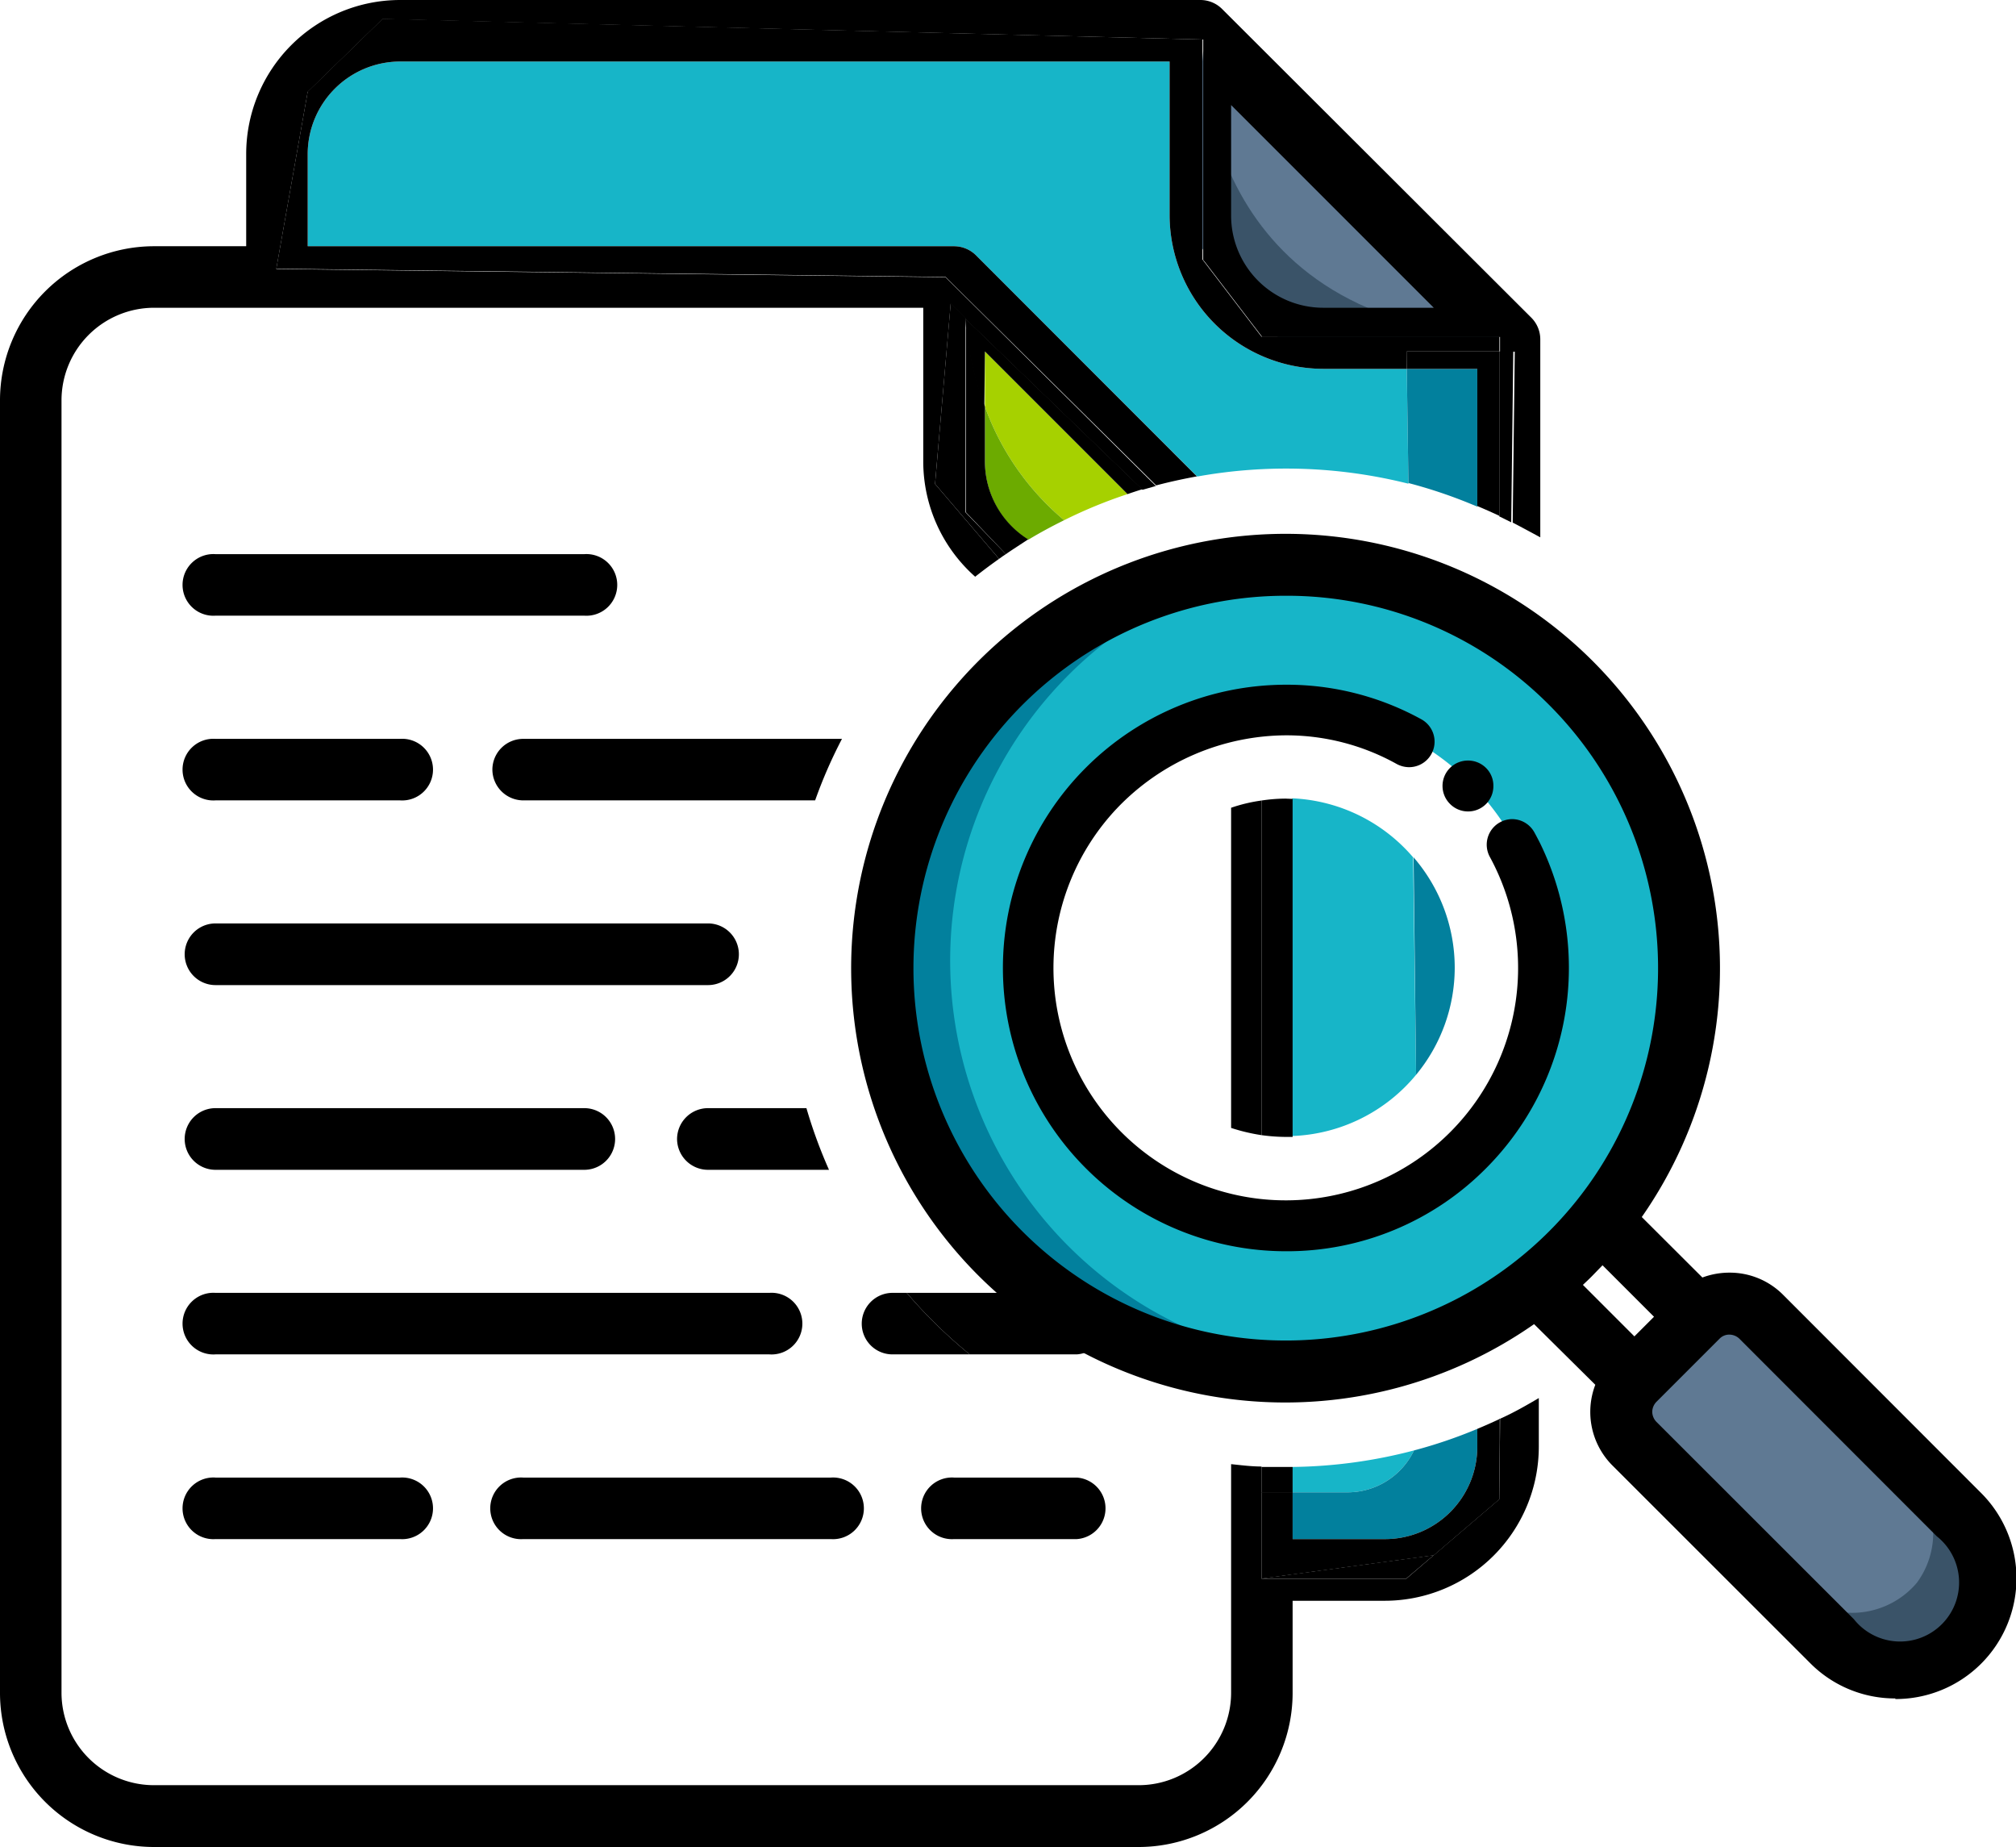 <svg id="Capa_1" data-name="Capa 1" xmlns="http://www.w3.org/2000/svg" viewBox="0 0 136.67 125.19"><defs><style>.cls-1{fill:#5f7993;}.cls-2{fill:#3a5368;}.cls-3{fill:none;}.cls-4{fill:#17b5c8;}.cls-5{fill:#02809d;}.cls-6{fill:#a6d100;}.cls-7{fill:#6cab00;}</style></defs><polygon class="cls-1" points="81.57 3.47 101.64 22.84 86.63 22.84 80.51 15.69 81.57 3.47"/><path class="cls-2" d="M81.57,3.47S81,21.62,101.64,22.84h-15l-5.06-5.23Z"/><path class="cls-3" d="M89.72,20.86H97.2L83.46,7.12v7.49A6.25,6.25,0,0,0,89.72,20.86Z"/><path class="cls-3" d="M60.51,91.8a2.09,2.09,0,1,1,0-4.17h1a33.62,33.62,0,0,1-5.27-8.34H48a2.09,2.09,0,1,1,0-4.18h6.68a33.77,33.77,0,0,1,.59-20.86H35.47a2.09,2.09,0,1,1,0-4.17H57.08a34,34,0,0,1,9-11,10.44,10.44,0,0,1-3.52-7.79V20.86H10.43a6.28,6.28,0,0,0-6.26,6.26v87.64A6.27,6.27,0,0,0,10.43,121H77.2a6.27,6.27,0,0,0,6.26-6.25V99.24A33.67,33.67,0,0,1,65.74,91.8ZM14.61,37.56h25a2.09,2.09,0,1,1,0,4.17h-25a2.09,2.09,0,1,1,0-4.17Zm0,12.52H27.12a2.09,2.09,0,1,1,0,4.17H14.61a2.09,2.09,0,1,1,0-4.17Zm0,12.51H48a2.09,2.09,0,0,1,0,4.18H14.61a2.09,2.09,0,0,1,0-4.18Zm0,12.52h25a2.09,2.09,0,0,1,0,4.18h-25a2.09,2.09,0,1,1,0-4.18Zm0,12.52H52.16a2.09,2.09,0,1,1,0,4.17H14.61a2.09,2.09,0,1,1,0-4.17Zm12.51,16.69H14.61a2.09,2.09,0,1,1,0-4.17H27.12a2.09,2.09,0,1,1,0,4.17Zm29.21,0H35.47a2.09,2.09,0,1,1,0-4.17H56.33a2.09,2.09,0,1,1,0,4.17Zm18.78-2.08A2.08,2.08,0,0,1,73,104.32H64.68a2.09,2.09,0,1,1,0-4.17H73A2.08,2.08,0,0,1,75.11,102.24Z"/><path class="cls-3" d="M75.68,65.6a11.47,11.47,0,0,0,7.78,10.85V54.75A11.47,11.47,0,0,0,75.68,65.6Z"/><path class="cls-4" d="M95.86,98.31a33.83,33.83,0,0,1-8.23,1.12v1.72h3.76A5,5,0,0,0,95.86,98.31Z"/><path class="cls-4" d="M96,72.85l-.2-14.74a11.44,11.44,0,0,0-8.2-4V77A11.43,11.43,0,0,0,96,72.85Z"/><path class="cls-4" d="M95.48,32.78,95.37,25H89.72A10.44,10.44,0,0,1,79.29,14.61V4.17H27.12a6.28,6.28,0,0,0-6.26,6.26v6.26H64.68a2.12,2.12,0,0,1,1.48.61l15,15a34,34,0,0,1,14.34.49Z"/><path class="cls-5" d="M98.62,65.6a11.44,11.44,0,0,0-2.79-7.49L96,72.85A11.4,11.4,0,0,0,98.62,65.6Z"/><path class="cls-5" d="M100.15,34.34V25H95.37l.11,7.74A33.23,33.23,0,0,1,100.15,34.34Z"/><path class="cls-5" d="M91.39,101.15H87.63v3.17h6.26a6.26,6.26,0,0,0,6.26-6.26V96.85a32.81,32.81,0,0,1-4.29,1.46A5,5,0,0,1,91.39,101.15Z"/><path class="cls-6" d="M72.14,35.26a32.36,32.36,0,0,1,4.3-1.77l-9.67-9.67v3.74A18,18,0,0,0,72.14,35.26Z"/><path class="cls-7" d="M66.77,27.56V31.3a6.24,6.24,0,0,0,2.93,5.29c.79-.48,1.61-.92,2.44-1.33A18,18,0,0,1,66.77,27.56Z"/><path d="M101.64,101.62l-4.44,3.79h0L95.34,107H85.52V99.4c-.69,0-1.38-.09-2.06-.16v15.52A6.27,6.27,0,0,1,77.2,121H10.43a6.27,6.27,0,0,1-6.26-6.25V27.12a6.28,6.28,0,0,1,6.26-6.26H62.59V31.3a10.44,10.44,0,0,0,3.52,7.79c.53-.42,1.07-.82,1.62-1.21L63.39,32.8l1.06-12.21,1,1v-.72c0,.17,0,.43,0,.75l12,11.58.91-.26L64.1,18.79l-45.37-.56,2.13-12,5.08-4.94L81.57,2.68V17.61l4,5.23h16.12v1h1l-.14,11.58c.63.33,1.26.67,1.87,1V23a2.08,2.08,0,0,0-.61-1.47L82.85.61A2.09,2.09,0,0,0,81.37,0H27.12A10.44,10.44,0,0,0,16.69,10.43v6.26H10.43A10.45,10.45,0,0,0,0,27.12v87.64a10.45,10.45,0,0,0,10.43,10.43H77.2a10.45,10.45,0,0,0,10.43-10.43V108.5h6.26a10.45,10.45,0,0,0,10.43-10.44v-3.3c-.85.5-1.72,1-2.62,1.4ZM83.46,7.12,97.2,20.86H89.72a6.25,6.25,0,0,1-6.26-6.25Z"/><path d="M83.46,54.75v21.7a12.62,12.62,0,0,0,2.06.49V54.26A10.85,10.85,0,0,0,83.46,54.75Z"/><path d="M87.15,54.13a11,11,0,0,0-1.63.13V76.94a12.5,12.5,0,0,0,1.63.12l.48,0V54.15Z"/><polygon points="95.34 106.99 97.2 105.41 85.52 106.99 95.34 106.99"/><path d="M66.16,17.3a2.12,2.12,0,0,0-1.48-.61H20.86V10.43a6.28,6.28,0,0,1,6.26-6.26H79.29V14.61A10.44,10.44,0,0,0,89.72,25h5.65V23.82h6.28v-1H85.52l-4-5.23V2.68L25.94,1.27,20.86,6.21l-2.13,12,45.37.56L78.38,32.9c.91-.24,1.83-.44,2.76-.61Z"/><path d="M87.63,99.43h-.48c-.55,0-1.09,0-1.63,0v1.75h2.11Z"/><path d="M101.64,23.82V35l.81.4.14-11.58Z"/><polygon points="97.2 105.41 101.64 101.62 97.2 105.41 97.2 105.41"/><path d="M101.64,101.62l.06-5.46-.06,0Z"/><path d="M100.15,96.85v1.21a6.26,6.26,0,0,1-6.26,6.26H87.63v-3.17H85.52V107l11.68-1.58,4.44-3.79V96.19C101.15,96.42,100.65,96.64,100.15,96.85Z"/><path d="M95.37,25h4.78v9.3c.5.21,1,.43,1.49.66V23.82H95.36Z"/><path d="M65.45,34.72V21.55l-1-1L63.39,32.8l4.34,5.08c.15-.11.3-.22.46-.32Z"/><path d="M66.77,23.82l9.67,9.67c.34-.12.69-.23,1-.33l-12-11.58a21.67,21.67,0,0,0,1.29,6Z"/><path d="M65.45,20.83v0Z"/><path d="M65.45,20.83v.72l0,0C65.46,21.26,65.45,21,65.45,20.83Z"/><path d="M68.19,37.56c.49-.34,1-.66,1.51-1a6.24,6.24,0,0,1-2.93-5.29V27.56a21.67,21.67,0,0,1-1.29-6l0,0V34.72Z"/><path d="M33.38,52.16a2.1,2.1,0,0,0,2.09,2.09H55.26a32.26,32.26,0,0,1,1.82-4.17H35.47A2.09,2.09,0,0,0,33.38,52.16Z"/><path d="M14.61,66.77H48a2.09,2.09,0,0,0,0-4.18H14.61a2.09,2.09,0,0,0,0,4.18Z"/><path d="M45.9,77.2A2.1,2.1,0,0,0,48,79.29H56.2a33.06,33.06,0,0,1-1.53-4.18H48A2.1,2.1,0,0,0,45.9,77.2Z"/><path d="M14.61,91.8H52.16a2.09,2.09,0,1,0,0-4.17H14.61a2.09,2.09,0,1,0,0,4.17Z"/><path d="M14.61,54.25H27.12a2.09,2.09,0,1,0,0-4.17H14.61a2.09,2.09,0,1,0,0,4.17Z"/><path d="M14.61,79.29h25a2.09,2.09,0,0,0,0-4.18h-25a2.09,2.09,0,1,0,0,4.18Z"/><path d="M58.42,89.72a2.08,2.08,0,0,0,2.09,2.08h5.23a33.65,33.65,0,0,1-4.27-4.17h-1A2.09,2.09,0,0,0,58.42,89.72Z"/><path d="M27.12,100.15H14.61a2.09,2.09,0,1,0,0,4.17H27.12a2.09,2.09,0,1,0,0-4.17Z"/><path d="M14.61,41.73h25a2.09,2.09,0,1,0,0-4.17h-25a2.09,2.09,0,1,0,0,4.17Z"/><path d="M56.33,100.15H35.47a2.09,2.09,0,1,0,0,4.17H56.33a2.09,2.09,0,1,0,0-4.17Z"/><path d="M64.68,100.15a2.09,2.09,0,1,0,0,4.17H73a2.09,2.09,0,0,0,0-4.17Z"/><path d="M65.74,91.8H73a2.09,2.09,0,0,0,0-4.17H61.47A33.65,33.65,0,0,0,65.74,91.8Z"/><polygon class="cls-2" points="116.67 88.21 119.77 89.66 134.08 104.71 134.68 109 130.74 113.17 127.05 113.17 110.71 97.79 109.8 94.22 116.67 88.21"/><path class="cls-1" d="M129.89,100.45a5.69,5.69,0,0,1,.06,6.83,5.75,5.75,0,0,1-7.81.91L108.33,94.38l7.7-7.7Z"/><path class="cls-4" d="M90,92.47a27,27,0,0,0-2.84-53.88,27.54,27.54,0,0,0-4.57.39A27.37,27.37,0,0,0,90,92.47ZM69.45,65.61a17.71,17.71,0,1,1,17.7,17.7A17.7,17.7,0,0,1,69.45,65.61Z"/><path class="cls-5" d="M83.58,39A27.37,27.37,0,0,0,91,92.47a26.59,26.59,0,0,1-2.84.15A27,27,0,0,1,83.58,39Z"/><path d="M87.19,84.81a19.2,19.2,0,1,1,0-38.4,18.91,18.91,0,0,1,9.16,2.34A1.73,1.73,0,0,1,95.52,52a1.78,1.78,0,0,1-.84-.22,15.36,15.36,0,0,0-7.48-1.94,15.94,15.94,0,0,0-11.46,4.93A15.75,15.75,0,1,0,101,58.08a1.73,1.73,0,0,1,.68-2.34,1.75,1.75,0,0,1,.83-.22,1.73,1.73,0,0,1,1.51.9c.08.14.22.41.36.68a19.24,19.24,0,0,1-3.64,22.09A19,19,0,0,1,87.19,84.81Z"/><path d="M128.49,115.12a8.1,8.1,0,0,1-5.78-2.4l-13.4-13.39a5.14,5.14,0,0,1-1.16-5.47L104,89.75a29.45,29.45,0,0,1-37.7-3.32,29.45,29.45,0,1,1,45-3.94l4.11,4.1a5.25,5.25,0,0,1,1.84-.33,5.1,5.1,0,0,1,3.63,1.5l13.39,13.4a8.18,8.18,0,0,1-5.78,14ZM117.24,90.46a.91.91,0,0,0-.66.27l-4.3,4.3a1,1,0,0,0-.27.66,1,1,0,0,0,.27.67l13.4,13.39a4,4,0,1,0,5.62-5.62l-13.39-13.4A1,1,0,0,0,117.24,90.46ZM87.16,40.38A25.24,25.24,0,1,0,105,47.76,25.07,25.07,0,0,0,87.16,40.38Zm23.64,50.2,1.33-1.33-3.49-3.49-.65.67c-.22.23-.45.44-.68.66Z"/><path d="M99.52,55a1.71,1.71,0,0,1-1.22-.51,1.72,1.72,0,0,1,1.22-2.94,1.72,1.72,0,0,1,1.22.5,1.69,1.69,0,0,1,.5,1.24A1.71,1.71,0,0,1,99.52,55Z"/></svg>